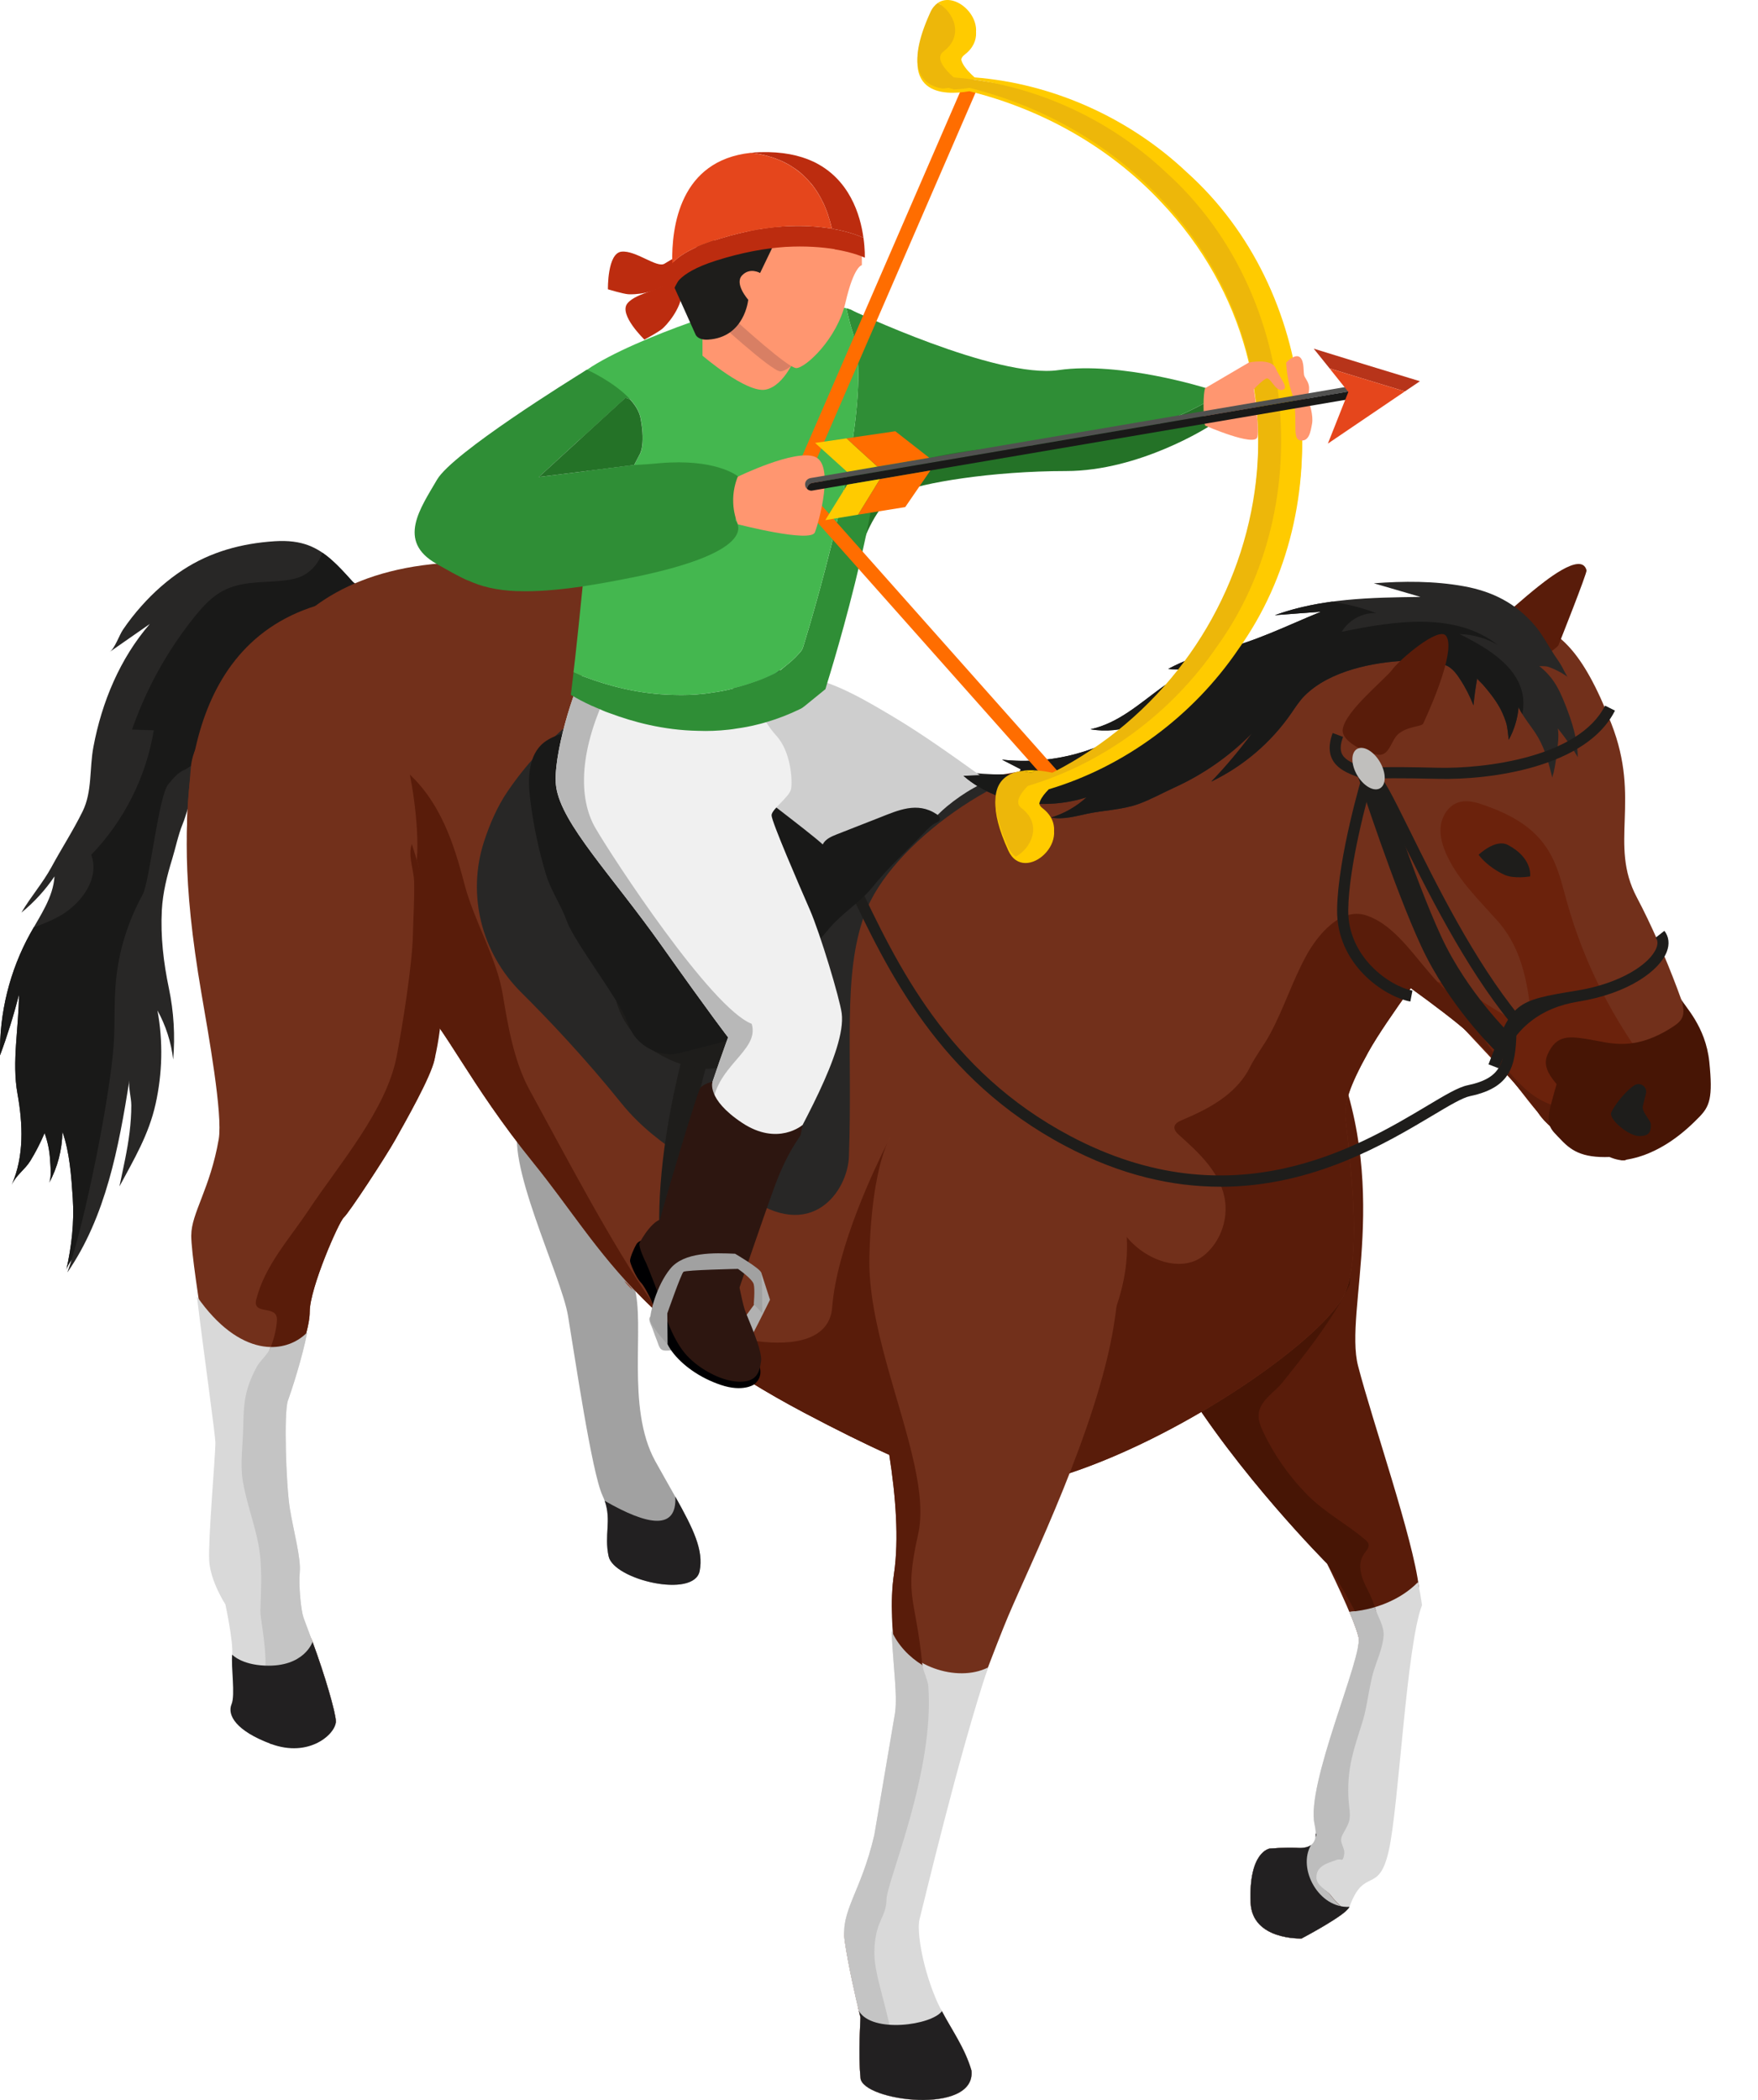 <svg width="36" height="43" viewBox="0 0 36 43" fill="none" xmlns="http://www.w3.org/2000/svg">
<path d="M24.76 8.729C24.76 8.729 23.343 9.645 21.828 9.645C20.313 9.645 18.867 9.887 18.404 10.091C17.941 10.295 17.664 11.129 17.664 11.129L17.595 9.849C17.699 9.725 17.823 9.617 17.962 9.559C18.456 9.355 20.009 9.113 21.624 9.113C23.09 9.113 24.474 8.362 24.723 8.224L24.761 8.729H24.76Z" fill="#247227"/>
<path d="M24.723 8.224C24.474 8.362 23.09 9.113 21.624 9.113C20.009 9.113 18.887 9.374 18.392 9.578C18.253 9.637 18.048 9.697 17.944 9.822L17.401 6.333C17.401 6.333 20.41 7.764 21.676 7.578C22.942 7.394 24.702 7.948 24.702 7.948L24.723 8.225V8.224Z" fill="#2F8E36"/>
<path d="M6.32 11.167C6.129 11.095 5.907 11.064 5.625 11.082C4.949 11.126 4.314 11.296 3.742 11.671C3.43 11.876 3.143 12.13 2.896 12.409C2.759 12.562 2.632 12.725 2.516 12.896C2.443 13.005 2.35 13.277 2.247 13.348C2.521 13.158 2.794 12.967 3.068 12.776C2.457 13.482 2.085 14.375 1.913 15.293C1.829 15.738 1.891 16.208 1.692 16.613C1.499 17.006 1.262 17.369 1.055 17.752C0.877 18.08 0.628 18.362 0.438 18.686C0.699 18.474 0.928 18.223 1.116 17.945C1.089 18.373 0.825 18.743 0.617 19.119C0.199 19.876 -0.016 20.744 0.001 21.608C0.152 21.201 0.281 20.787 0.388 20.366C0.387 21.036 0.239 21.737 0.358 22.395C0.469 23.012 0.498 23.675 0.239 24.261C0.325 24.066 0.508 23.95 0.618 23.774C0.728 23.597 0.831 23.393 0.913 23.201C0.976 23.374 1.014 23.556 1.025 23.741C1.032 23.858 1.06 24.122 1.003 24.226C1.179 23.904 1.274 23.539 1.278 23.172C1.426 23.586 1.462 24.095 1.49 24.532C1.523 25.026 1.466 25.523 1.357 26.005C1.387 25.869 1.55 25.698 1.614 25.567C1.69 25.411 1.741 25.246 1.81 25.088C1.947 24.771 2.077 24.427 2.119 24.079C2.14 23.905 2.219 23.754 2.26 23.583C2.328 23.3 2.528 21.35 2.568 21.062C2.663 20.384 2.806 19.707 3.055 19.067C3.177 18.755 3.325 16.949 3.507 16.667C3.668 16.417 3.941 16.188 3.965 15.871C3.939 16.205 3.937 16.54 3.96 16.874C4.177 16.364 4.338 15.829 4.438 15.284C4.531 14.772 4.575 14.236 4.833 13.784C5.102 13.311 5.574 12.888 6.114 12.741C6.37 12.671 6.675 12.659 6.93 12.774C7.226 12.906 7.366 13.224 7.652 13.37C8.241 13.669 8.56 12.837 8.166 12.444C7.966 12.244 7.685 12.151 7.427 12.036C7.348 12.001 7.268 11.961 7.21 11.897C6.901 11.553 6.658 11.296 6.319 11.167H6.32Z" fill="#282726"/>
<path d="M8.199 12.48C8.189 12.468 8.179 12.456 8.167 12.445C7.967 12.245 7.686 12.152 7.428 12.037C7.349 12.001 7.269 11.962 7.211 11.898C6.994 11.656 6.809 11.458 6.6 11.316C6.516 11.571 6.301 11.785 6.039 11.847C5.924 11.875 5.807 11.889 5.69 11.899C5.321 11.929 4.945 11.909 4.592 12.084C4.343 12.207 4.152 12.419 3.979 12.635C3.427 13.322 2.993 14.106 2.704 14.938C2.852 14.943 3 14.948 3.149 14.953C2.993 15.906 2.54 16.809 1.868 17.502C2.05 17.987 1.662 18.514 1.208 18.764C1.044 18.854 0.869 18.924 0.691 18.988C0.666 19.032 0.641 19.075 0.617 19.118C0.199 19.876 -0.016 20.744 0.001 21.608C0.152 21.201 0.281 20.787 0.388 20.366C0.387 21.036 0.239 21.737 0.358 22.395C0.469 23.012 0.498 23.675 0.239 24.261C0.325 24.066 0.508 23.95 0.618 23.774C0.728 23.598 0.831 23.393 0.913 23.201C0.976 23.374 1.014 23.557 1.025 23.741C1.032 23.858 1.06 24.122 1.003 24.226C1.179 23.904 1.274 23.539 1.278 23.172C1.426 23.586 1.462 24.095 1.49 24.532C1.523 25.026 1.466 25.524 1.357 26.005C1.387 25.869 1.55 25.699 1.614 25.567C1.69 25.411 1.741 25.247 1.81 25.088C1.947 24.771 2.077 24.427 2.119 24.079C2.14 23.905 2.219 23.753 2.26 23.583C2.328 23.3 2.528 21.35 2.568 21.062C2.663 20.384 2.806 19.707 3.055 19.067C3.177 18.755 3.325 16.949 3.507 16.667C3.668 16.417 3.941 16.188 3.965 15.871C3.939 16.205 3.937 16.54 3.96 16.874C4.177 16.364 4.338 15.829 4.438 15.284C4.531 14.772 4.575 14.236 4.833 13.784C5.102 13.311 5.574 12.888 6.114 12.741C6.37 12.671 6.675 12.659 6.93 12.774C7.226 12.906 7.366 13.224 7.652 13.37C7.725 13.407 7.794 13.427 7.858 13.432C8.041 13.143 8.17 12.817 8.198 12.479L8.199 12.48Z" fill="#191918"/>
<path d="M3.963 16.298C4.055 16.16 4.15 16.018 4.183 15.856C4.192 15.811 4.202 15.688 4.15 15.663C4.14 15.658 4.127 15.656 4.115 15.656C4.049 15.651 3.976 15.646 3.917 15.68C3.866 15.707 3.832 15.74 3.778 15.763C3.64 15.819 3.542 15.944 3.448 16.055C3.246 16.29 3.068 18.05 2.919 18.322C2.617 18.872 2.427 19.483 2.372 20.108C2.334 20.529 2.356 20.953 2.329 21.374C2.263 22.415 1.733 25.072 1.38 26.054C2.169 24.91 2.431 23.493 2.65 22.12C2.626 22.271 2.689 22.475 2.689 22.632C2.689 22.815 2.676 22.998 2.654 23.18C2.609 23.555 2.522 23.923 2.446 24.293C2.745 23.733 3.044 23.24 3.186 22.605C3.326 21.977 3.342 21.321 3.224 20.689C3.395 20.998 3.506 21.342 3.546 21.694C3.588 21.208 3.559 20.715 3.459 20.238C3.349 19.713 3.285 19.173 3.314 18.636C3.333 18.281 3.42 17.934 3.524 17.595C3.598 17.354 3.647 17.099 3.743 16.865C3.818 16.684 3.854 16.464 3.964 16.299L3.963 16.298Z" fill="#282726"/>
<path d="M14.327 32.169C14.212 32.736 12.567 32.348 12.463 31.866C12.368 31.423 12.526 31.138 12.383 30.73H12.382C12.37 30.695 12.355 30.658 12.337 30.62C12.119 30.151 11.771 27.776 11.632 26.944C11.495 26.112 10.294 23.71 10.65 22.967C11.006 22.223 10.275 19.89 10.355 19.328C10.433 18.767 8.591 17.181 8.591 13.074C8.591 12.428 9.913 10.732 11.43 12.953C12.946 15.173 13.06 15.534 13.187 17.388C13.314 19.24 13.264 21.275 12.689 23.659C12.689 23.659 12.758 25.584 12.988 26.349C13.218 27.116 12.811 28.815 13.419 29.919C13.569 30.19 13.708 30.431 13.829 30.647L13.831 30.648C14.2 31.308 14.413 31.743 14.327 32.17V32.169Z" fill="#A1A1A1"/>
<path d="M29.058 32.5C28.737 33.342 28.432 36.872 28.225 37.78C28.018 38.689 27.802 38.085 27.501 38.92C27.442 39.084 26.653 39.692 26.653 39.692C26.653 39.692 25.641 39.733 25.609 38.959C25.566 37.906 26.002 37.851 26.002 37.851C26.002 37.851 26.313 37.826 26.55 37.837C26.667 37.843 26.772 37.833 26.845 37.781C26.846 37.781 26.915 37.898 26.915 37.898C26.961 37.865 27.096 37.757 27.108 37.681C27.112 37.659 26.919 37.493 27.123 37.545C27.27 37.583 27.124 37.392 27.108 37.319C26.924 36.501 27.911 33.917 27.819 33.52C27.727 33.125 27.175 32.016 27.175 32.016C27.175 32.016 25.343 30.182 24.166 28.238C23.482 27.11 23.259 25.943 22.982 25.077C22.933 24.927 22.885 24.786 22.831 24.657C22.575 24.033 22.401 23.162 22.297 22.223C22.04 19.883 22.221 17.117 22.648 16.667C23.245 16.036 25.881 18.369 27.215 21.327C28.547 24.286 27.512 26.823 27.811 27.971C28.109 29.119 28.941 31.511 29.056 32.501L29.058 32.5Z" fill="#591C0A"/>
<path d="M26.654 39.692C26.654 39.692 27.575 39.208 27.634 39.044C27.935 38.209 28.231 38.807 28.438 37.898C28.645 36.99 28.798 33.71 29.119 32.868C29.104 32.739 29.075 32.578 29.037 32.395C28.674 32.768 28.13 32.966 27.633 33.004C27.72 33.208 27.792 33.398 27.82 33.52C27.912 33.916 26.736 36.536 26.919 37.354C26.936 37.428 26.943 37.492 26.943 37.545C26.943 37.572 26.941 37.597 26.937 37.62C26.925 37.696 26.892 37.746 26.846 37.779C26.846 37.779 26.846 37.781 26.845 37.781C26.772 37.833 26.666 37.843 26.55 37.837C26.314 37.826 26.002 37.851 26.002 37.851C26.002 37.851 25.566 37.906 25.61 38.959C25.641 39.733 26.653 39.692 26.653 39.692L26.654 39.692Z" fill="#D9D9D9"/>
<path d="M27.925 31.826C27.973 31.758 28.047 31.688 28.023 31.609C28.012 31.576 27.985 31.55 27.958 31.527C27.568 31.196 27.125 30.969 26.761 30.598C26.399 30.228 26.097 29.799 25.874 29.332C25.809 29.197 25.749 29.045 25.783 28.899C25.84 28.652 26.114 28.492 26.264 28.304C26.704 27.754 27.146 27.201 27.491 26.587C27.544 26.493 27.594 26.397 27.642 26.301C27.663 25.526 27.663 24.599 27.45 23.558C26.793 23.667 26.133 23.917 25.692 24.414C25.427 24.712 25.259 25.004 24.901 25.196C24.54 25.39 24.223 25.666 23.96 25.977C23.772 26.199 23.611 26.441 23.469 26.694C23.639 27.195 23.854 27.719 24.168 28.236C25.344 30.18 27.177 32.015 27.177 32.015C27.177 32.015 27.863 33.085 27.956 33.48C28.047 33.877 26.925 36.5 27.11 37.318C27.126 37.392 26.982 37.544 27.036 37.544C27.125 37.544 27.113 37.657 27.11 37.68C27.097 37.755 26.962 37.864 26.917 37.897C26.844 37.949 26.668 37.842 26.552 37.836C26.316 37.825 26.004 37.85 26.004 37.85C26.004 37.85 25.568 37.904 25.611 38.958C25.643 39.732 26.655 39.691 26.655 39.691C26.655 39.691 27.337 39.333 27.564 39.128C27.451 39.03 27.342 38.928 27.252 38.809C27.148 38.673 26.874 38.596 26.876 38.421C26.879 38.186 27.024 38.116 27.202 38.05C27.314 38.009 27.328 38.11 27.36 37.951C27.395 37.778 27.233 37.705 27.334 37.523C27.465 37.288 27.501 37.244 27.466 36.965C27.43 36.668 27.44 36.365 27.497 36.071C27.553 35.779 27.653 35.498 27.74 35.214C27.831 34.913 27.907 34.606 27.986 34.303C28.054 34.04 28.203 33.761 28.224 33.49C28.248 33.15 28.157 32.837 27.999 32.539C27.881 32.317 27.783 32.032 27.928 31.826L27.925 31.826Z" fill="#471505"/>
<path d="M26.654 39.692C26.654 39.692 27.336 39.333 27.563 39.129C27.45 39.031 27.341 38.929 27.251 38.81C27.147 38.674 26.955 38.611 26.957 38.436C26.96 38.201 27.187 38.15 27.365 38.084C27.478 38.043 27.491 38.144 27.523 37.985C27.558 37.812 27.397 37.739 27.497 37.557C27.628 37.322 27.664 37.278 27.63 36.999C27.593 36.702 27.604 36.399 27.66 36.105C27.716 35.813 27.816 35.532 27.903 35.248C27.995 34.947 28.028 34.6 28.107 34.296C28.174 34.033 28.314 33.767 28.333 33.496C28.348 33.293 28.209 33.094 28.152 32.908C27.98 32.959 27.804 32.99 27.634 33.004C27.72 33.208 27.792 33.397 27.821 33.519C27.913 33.916 26.736 36.536 26.92 37.354C26.936 37.428 26.944 37.491 26.944 37.545C26.944 37.572 26.941 37.597 26.938 37.62C26.925 37.695 26.892 37.746 26.847 37.779C26.847 37.779 26.847 37.78 26.846 37.78C26.773 37.832 26.667 37.843 26.55 37.837C26.314 37.826 26.003 37.85 26.003 37.85C26.003 37.85 25.567 37.905 25.61 38.959C25.642 39.733 26.654 39.692 26.654 39.692Z" fill="#BDBDBD"/>
<path d="M34.603 22.991C34.48 23.019 34.086 22.736 34.086 22.736C34.086 22.736 34.086 22.956 33.701 22.743C33.661 22.721 33.618 22.695 33.57 22.663C33.053 22.323 33.244 21.944 33.158 21.808C33.073 21.674 32.531 20.404 32.064 19.979C31.598 19.553 30.882 17.912 30.709 17.826C30.538 17.742 30.193 18.022 30.057 18.466C29.991 18.687 29.613 19.224 29.186 19.817C29.09 19.953 28.99 20.093 28.89 20.232C28.551 20.708 28.22 21.184 28.023 21.537C27.6 22.3 27.551 22.562 27.547 22.852C27.544 22.908 27.545 22.963 27.545 23.025C27.545 23.121 27.537 23.334 27.516 23.604C27.454 24.396 27.817 26.165 27.468 26.585C27.023 27.122 26.206 27.239 23.061 25.623C22.913 25.547 22.758 25.466 22.599 25.382C22.58 25.372 22.561 25.362 22.543 25.353C21.705 24.91 20.936 24.54 20.231 24.209C17.997 23.157 16.42 22.504 15.397 21.242C14.044 19.572 13.589 18.449 12.963 17.861C12.753 17.664 12.285 17.377 11.737 17.004C11.336 16.732 10.893 16.413 10.479 16.048C9.766 15.423 9.135 14.668 8.943 13.791C8.487 11.708 8.39 12.395 9.163 11.896C9.938 11.4 11.032 11.042 14.388 13.431C14.388 13.431 15.719 15.319 16.617 15.936C17.516 16.554 22.219 15.582 22.944 15.354C23.669 15.122 27.599 13.237 28.35 12.881C29.1 12.524 30.648 12.374 31.288 12.672C31.927 12.972 32.382 13.247 32.997 14.817C33.611 16.384 32.94 17.281 33.518 18.373C34.096 19.465 34.699 21.071 34.824 21.835C34.945 22.597 34.725 22.964 34.603 22.991V22.991Z" fill="#72301B"/>
<path d="M11.561 16.219C11.561 16.219 11.629 16.522 11.738 17.004C12.285 17.377 12.753 17.664 12.962 17.861C13.589 18.448 14.044 19.573 15.397 21.241C16.749 22.911 19.072 23.514 22.6 25.382C26.128 27.25 27.001 27.146 27.468 26.584C27.816 26.164 27.454 24.396 27.515 23.603C27.515 23.603 26.979 25.495 25.883 25.775C24.788 26.053 23.275 24.897 23.275 24.897L21.98 21.633C21.98 21.633 22.103 23.507 22.223 23.804C22.342 24.101 21.65 24.001 21.65 24.001C21.65 24.001 18.888 23.807 16.847 21.924C14.806 20.04 13.823 17.92 13.356 17.65C12.888 17.381 11.56 16.218 11.56 16.218L11.561 16.219Z" fill="#942F11"/>
<path d="M31.916 13.206C31.916 13.206 32.502 11.733 32.489 11.678C32.385 11.271 31.594 11.934 31.405 12.085C31.277 12.187 30.844 12.564 30.578 12.796C30.452 12.905 30.427 13.091 30.517 13.232C30.575 13.324 30.619 13.446 30.694 13.491C31.018 13.684 31.251 13.708 31.438 13.57C31.599 13.452 31.897 13.262 31.916 13.206Z" fill="#591C0A"/>
<path d="M27.548 26.468C27.182 27.343 24.359 29.358 21.862 30.178C21.517 30.292 21.179 30.381 20.856 30.442C20.854 30.442 20.853 30.444 20.851 30.444C20.786 30.456 20.723 30.466 20.66 30.477L20.232 24.209L19.895 19.278C19.895 19.278 23.424 20.629 25.678 21.578C25.743 21.605 25.808 21.632 25.872 21.659C26.837 22.069 27.524 22.389 27.516 22.466C27.51 22.516 27.524 22.653 27.547 22.852C27.64 23.697 27.894 25.641 27.548 26.468Z" fill="#72301B"/>
<path d="M20.69 17.771C20.69 17.771 21.201 21.057 21.65 22.313C22.1 23.57 22.948 25.565 22.948 25.565C22.948 25.565 22.245 25.422 22.025 25.276C21.804 25.13 21.819 24.856 21.819 24.856C21.819 24.856 20.69 21.683 20.444 20.3C20.198 18.916 20.125 17.37 20.125 17.37L20.69 17.771L20.69 17.771Z" fill="#942F11"/>
<path d="M14.327 32.169C14.212 32.736 12.567 32.348 12.463 31.866C12.368 31.423 12.526 31.138 12.383 30.73C13.275 31.244 13.864 31.335 13.829 30.646L13.831 30.648C14.2 31.308 14.413 31.742 14.327 32.169Z" fill="#222021"/>
<path d="M10.332 11.533C5.316 11.187 5.041 14.783 5.041 14.783C5.041 14.783 3.505 20.074 7.065 19.421C10.626 18.768 11.971 15.645 11.71 14.821C11.449 13.998 10.333 11.533 10.333 11.533H10.332Z" fill="#72301B"/>
<path d="M8.734 12.239C4.295 11.778 3.812 15.242 3.829 17.138C3.839 18.299 6.555 20.981 7.168 20.91C10.763 20.495 9.246 17.218 8.984 16.395C8.723 15.572 8.734 12.239 8.734 12.239Z" fill="#72301B"/>
<path d="M33.701 22.743C33.673 23.32 33.375 23.736 33.274 23.759C33.152 23.787 32.757 23.503 32.757 23.503C32.757 23.503 32.757 23.678 32.486 23.567C32.421 23.54 32.341 23.497 32.241 23.431C31.724 23.09 31.577 22.907 31.491 22.772C31.406 22.639 30.526 21.562 30.059 21.138C29.835 20.933 29.353 20.568 28.89 20.233C28.388 19.868 27.912 19.539 27.823 19.495C27.651 19.41 27.307 19.69 27.171 20.134C27.123 20.292 26.579 20.9 25.871 21.661C25.765 21.777 25.653 21.896 25.538 22.018C24.662 22.958 23.63 24.045 22.99 24.798C22.983 24.805 22.977 24.812 22.971 24.819C22.959 24.832 22.947 24.847 22.935 24.861C22.773 25.052 22.638 25.22 22.542 25.355C22.489 25.429 22.447 25.492 22.417 25.546C21.912 26.454 21.938 26.653 21.938 27.033C21.938 27.131 21.929 27.342 21.909 27.612C21.847 28.405 21.684 29.708 21.335 30.128C21.214 30.272 21.068 30.387 20.855 30.445C20.853 30.445 20.852 30.446 20.85 30.446C20.452 30.552 19.828 30.463 18.727 30.011C18.564 29.946 18.393 29.872 18.209 29.788C17.714 29.567 17.138 29.281 16.466 28.926C14.888 28.091 13.885 27.317 13.138 26.565C13.138 26.565 13.137 26.564 13.136 26.564C12.214 25.636 11.678 24.744 10.931 23.821C9.58 22.152 9.125 21.028 8.498 20.441C8.289 20.245 7.82 19.958 7.273 19.584C6.183 18.841 4.78 19.559 4.479 18.172C4.023 16.089 3.924 14.974 4.699 14.476C5.473 13.979 6.568 13.622 9.925 16.012C9.925 16.012 10.146 16.021 10.479 16.05C11.217 16.118 12.502 16.293 13.12 16.719C14.019 17.337 16.085 19.126 16.811 18.896C17.536 18.665 24.711 14.906 25.463 14.55C26.213 14.194 27.761 14.043 28.4 14.342C29.04 14.64 29.495 14.918 30.11 16.486C30.724 18.053 31.608 18.866 32.185 19.958C32.762 21.05 33.557 21.61 33.68 22.373C33.7 22.503 33.706 22.627 33.7 22.746L33.701 22.743Z" fill="#72301B"/>
<path d="M31.336 16.985C31.536 17.154 31.702 17.365 31.824 17.637C31.942 17.9 32.008 18.183 32.085 18.46C32.261 19.091 32.5 19.705 32.797 20.289C32.946 20.581 33.108 20.866 33.285 21.142C33.362 21.262 33.434 21.397 33.544 21.485C33.667 21.581 33.825 21.629 33.948 21.727C34.198 21.927 34.497 22.559 34.314 22.871C34.141 23.165 33.649 23.191 33.352 23.241C32.918 23.314 32.331 23.22 31.908 23.101C31.588 23.01 31.192 22.368 30.967 22.127C30.615 21.748 30.263 21.371 29.91 20.993C29.673 20.739 29.427 20.466 29.357 20.126C29.341 20.048 29.894 20.208 29.929 20.223C30.021 20.262 30.094 20.301 30.166 20.36C30.45 20.595 30.811 20.775 31.126 20.974C31.14 20.983 31.156 20.993 31.174 20.996C31.22 21.006 31.265 20.97 31.29 20.929C31.358 20.819 31.343 20.68 31.326 20.553C31.242 19.923 31.093 19.332 30.662 18.85C30.29 18.434 29.88 18.038 29.639 17.535C29.547 17.343 29.479 17.13 29.503 16.919C29.528 16.706 29.66 16.497 29.862 16.43C30.035 16.373 30.221 16.425 30.392 16.485C30.75 16.611 31.072 16.762 31.336 16.985Z" fill="#6B220C"/>
<path d="M21.468 29.119C19.573 29.246 17.515 29.236 15.985 28.113C15.569 27.808 14.026 27.623 13.364 26.678C12.53 25.488 11.543 23.594 10.845 22.319C10.528 21.74 10.403 21.016 10.295 20.361C10.175 19.629 9.718 18.869 9.524 18.151C9.357 17.53 9.112 16.533 8.393 15.861C8.502 16.396 8.653 17.576 8.44 18.066C8.372 18.223 7.74 18.008 7.686 18.17C7.642 18.301 7.638 18.442 7.645 18.58C7.676 19.177 7.995 19.599 8.135 20.16C8.29 20.267 8.416 20.36 8.499 20.438C9.126 21.026 9.581 22.15 10.933 23.818C12.286 25.489 12.94 27.055 16.467 28.923C19.08 30.305 20.236 30.608 20.851 30.444C20.853 30.444 20.855 30.442 20.856 30.442C20.984 30.407 21.086 30.351 21.175 30.281C21.431 29.936 21.578 29.524 21.469 29.118L21.468 29.119Z" fill="#591C0A"/>
<path d="M32.79 23.266C32.742 23.404 32.621 23.508 32.485 23.567C32.42 23.539 32.341 23.496 32.241 23.431C31.724 23.09 31.577 22.906 31.49 22.772C31.405 22.637 30.525 21.561 30.058 21.137C29.835 20.933 29.352 20.567 28.89 20.233C28.551 20.709 28.22 21.184 28.023 21.537C27.6 22.3 27.551 22.563 27.547 22.853C27.64 23.698 27.894 25.642 27.548 26.469C27.182 27.344 24.358 29.359 21.861 30.179C22.013 29.397 22.227 28.625 22.438 27.855C22.49 27.669 22.543 27.48 22.628 27.307C22.928 26.695 23.115 26.022 23.074 25.329C23.235 25.525 23.444 25.681 23.678 25.779C23.94 25.889 24.248 25.924 24.504 25.8C24.619 25.744 24.718 25.66 24.8 25.563C25.044 25.279 25.148 24.881 25.074 24.514C24.968 23.99 24.545 23.598 24.147 23.242C24.095 23.197 24.04 23.138 24.05 23.071C24.062 23.002 24.135 22.964 24.199 22.937C24.508 22.806 24.813 22.662 25.078 22.459C25.288 22.298 25.474 22.097 25.593 21.858C25.712 21.619 25.879 21.411 26.008 21.172C26.288 20.654 26.465 20.087 26.748 19.57C26.976 19.154 27.445 18.568 27.978 18.743C28.481 18.907 28.86 19.431 29.186 19.818C29.333 19.992 29.462 20.144 29.566 20.235C29.717 20.369 29.892 20.477 30.025 20.629C30.199 20.829 30.286 21.088 30.42 21.317C30.517 21.479 30.637 21.627 30.757 21.772C30.986 22.051 31.222 22.338 31.538 22.516C31.868 22.701 32.256 22.752 32.635 22.762C32.579 22.889 32.769 22.991 32.802 23.126C32.814 23.172 32.806 23.22 32.79 23.266H32.79Z" fill="#591C0A"/>
<path d="M15.274 24.48C16.627 25.471 17.36 24.373 17.384 23.683C17.462 21.473 17.251 19.986 17.701 18.735C18.234 17.252 20.611 15.633 22.105 15.584L23.598 15.535C23.598 15.535 20.933 16.238 18.555 15.589C17.241 15.23 16.079 13.689 15.353 13.208C14.334 13.258 11.892 14.006 10.394 16.205C10.184 16.513 10.028 16.874 9.91 17.237C9.56 18.322 9.86 19.51 10.668 20.315C11.25 20.893 11.992 21.679 12.722 22.586C13.502 23.555 14.581 23.974 15.273 24.48H15.274Z" fill="#282726"/>
<path d="M18.27 16.192C18.258 16.206 18.246 16.219 18.234 16.231C18.04 16.425 17.788 16.548 17.552 16.689C17.397 16.781 17.246 16.883 17.086 16.969C16.919 17.06 16.741 17.134 16.557 17.186C16.384 17.236 16.1 17.316 15.932 17.224C15.801 17.153 15.664 17.024 15.548 16.927C15.497 16.886 15.448 16.809 15.403 16.71C15.143 16.15 14.989 14.835 15.158 14.509C15.244 14.342 15.348 14.182 15.479 14.048C15.541 13.984 15.618 13.942 15.684 13.884C15.764 13.813 15.777 13.761 15.898 13.754C16.075 13.744 16.248 13.705 16.421 13.666C16.476 13.653 16.531 13.641 16.585 13.629C16.607 13.624 16.632 13.619 16.651 13.631C16.668 13.641 16.675 13.661 16.682 13.68C16.75 13.863 16.814 14.068 16.982 14.179C17.119 14.269 17.243 14.383 17.369 14.488C17.703 14.77 18.009 15.112 18.363 15.366C18.638 15.564 18.462 15.973 18.27 16.192V16.192Z" fill="#263542"/>
<path d="M16.487 13.857C17.116 13.973 17.739 14.348 18.287 14.673C18.896 15.037 19.474 15.451 20.05 15.863C20.227 15.991 20.056 16.07 19.941 16.133C19.748 16.24 19.565 16.369 19.394 16.509C19.272 16.608 19.168 16.725 19.049 16.825C18.944 16.914 18.792 16.946 18.66 16.991C18.287 17.12 17.925 17.262 17.545 17.369C17.348 17.425 17.147 17.502 16.95 17.549C16.768 17.591 16.516 17.508 16.334 17.476C15.77 17.378 15.174 17.253 14.673 16.966C14.357 16.786 14.063 16.492 14.172 16.099C14.243 15.846 14.448 15.63 14.652 15.474C14.773 15.382 14.809 15.322 14.859 15.17C14.909 15.018 14.943 14.861 14.961 14.702C14.978 14.548 14.983 14.382 15.075 14.258C15.137 14.175 15.232 14.122 15.324 14.075C15.469 14.002 15.617 13.937 15.77 13.881C15.996 13.799 16.242 13.811 16.487 13.856L16.487 13.857Z" fill="#CECECE"/>
<path d="M14.179 20.879C13.171 24.342 13.406 26.559 14.093 27.409C14.719 27.871 14.931 28.016 14.931 28.016C14.931 28.016 14.132 27.202 14.068 25.714C14.005 24.226 14.155 22.484 14.704 21.123C14.572 20.329 14.179 20.879 14.179 20.879Z" fill="#1E1D1B"/>
<path d="M22.99 24.796C22.988 24.887 22.986 24.981 22.984 25.076C22.964 25.742 22.916 26.473 22.808 27.142C22.469 29.244 21.095 32.026 20.642 33.1C20.164 34.233 18.669 38.369 18.573 38.735C18.518 38.945 18.716 40.264 18.996 40.943C19.037 41.044 19.237 41.084 19.288 41.181C19.494 41.571 19.76 41.938 19.894 42.397C19.986 43.319 17.666 43.025 17.62 42.55C17.616 42.503 17.613 42.453 17.61 42.402C17.583 41.932 17.62 41.311 17.62 41.311C17.62 41.311 17.609 41.261 17.59 41.18C17.589 41.18 17.589 41.179 17.589 41.179C17.523 40.901 17.369 40.236 17.299 39.748C17.206 39.116 17.831 38.896 18.107 37.71C18.117 37.666 18.455 35.198 18.467 35.142C18.579 34.597 18.133 33.398 18.307 32.224C18.411 31.517 18.343 30.631 18.21 29.785C17.972 28.258 17.528 26.858 17.528 26.858C17.528 26.858 17.629 25.93 17.854 24.863C18.132 23.535 18.602 21.994 19.305 21.763C20.638 21.324 21.679 21.782 22.3 22.222C22.719 22.518 22.948 22.808 22.948 22.808C22.948 22.808 23.008 23.682 22.99 24.796H22.99Z" fill="#72301B"/>
<path d="M20.23 34.144C19.593 34.459 18.577 34.117 18.258 33.393C18.288 34.128 18.393 34.773 18.319 35.133C18.308 35.189 17.914 37.529 17.904 37.573C17.628 38.759 17.207 39.116 17.299 39.749C17.369 40.238 17.523 40.902 17.589 41.18C17.589 41.18 17.589 41.181 17.59 41.181C17.61 41.263 17.621 41.312 17.621 41.312C17.621 41.312 17.584 41.933 17.611 42.403C17.613 42.454 17.617 42.504 17.621 42.551C17.666 43.026 19.987 43.32 19.894 42.398C19.76 41.939 19.495 41.572 19.288 41.182C19.237 41.086 19.189 40.989 19.149 40.888C18.869 40.209 18.775 39.51 18.83 39.3C18.905 39.014 19.637 35.923 20.232 34.145L20.23 34.144Z" fill="#D9D9D9"/>
<path d="M18.381 42.315C18.118 42.347 17.861 42.375 17.61 42.402C17.583 41.932 17.621 41.311 17.621 41.311C17.621 41.311 17.609 41.262 17.59 41.181C17.589 41.181 17.589 41.179 17.589 41.179C17.523 40.901 17.555 40.18 17.485 39.692C17.392 39.06 17.722 38.806 17.998 37.62C18.009 37.575 18.395 35.243 18.407 35.188C18.519 34.644 18.133 33.399 18.307 32.226C18.411 31.518 18.343 30.632 18.21 29.787C17.715 29.565 17.139 29.28 16.467 28.925C14.89 28.09 13.887 27.315 13.14 26.564C14.253 27.38 16.94 28.063 17.041 26.771C17.137 25.529 17.925 23.89 18.169 23.407C18.081 23.607 17.934 24.047 17.854 24.865C17.829 25.118 17.811 25.407 17.803 25.736C17.771 27.098 18.45 28.701 18.729 30.011C18.843 30.54 18.89 31.021 18.8 31.421C18.487 32.811 18.786 32.656 18.916 34.416C19.046 36.176 18.098 38.533 18.09 38.902C18.082 39.271 17.842 39.35 17.806 39.918C17.77 40.486 18.154 40.911 18.382 42.316L18.381 42.315Z" fill="#591C0A"/>
<path d="M17.908 39.871C17.944 39.303 18.147 39.258 18.154 38.889C18.162 38.52 19.14 36.283 19.01 34.523C19.002 34.408 18.897 34.193 18.887 34.093C18.617 33.926 18.386 33.684 18.258 33.393C18.279 33.916 18.338 34.391 18.344 34.752C18.344 34.76 18.344 34.766 18.344 34.773C18.345 34.859 18.343 34.939 18.335 35.01C18.335 35.019 18.334 35.027 18.333 35.035C18.329 35.069 18.325 35.103 18.318 35.133C18.307 35.189 17.914 37.529 17.904 37.573C17.628 38.759 17.206 39.116 17.299 39.749C17.369 40.238 17.522 40.902 17.588 41.18C17.588 41.18 17.588 41.181 17.59 41.181C17.609 41.263 17.62 41.312 17.62 41.312C17.62 41.312 17.583 41.933 17.61 42.403C17.861 42.376 18.118 42.347 18.38 42.316C18.153 40.911 17.872 40.44 17.908 39.872V39.871Z" fill="#C4C4C4"/>
<path d="M22.332 14.933C22.643 14.986 22.969 14.954 23.265 14.843C23.19 14.871 23.096 14.993 23.015 15.037C22.923 15.087 22.826 15.133 22.732 15.178C22.507 15.286 22.273 15.373 22.032 15.438C21.541 15.57 21.025 15.611 20.52 15.555C20.648 15.621 20.776 15.687 20.904 15.753C20.875 15.835 20.768 15.852 20.681 15.855C20.364 15.865 20.047 15.876 19.73 15.886C19.759 15.911 19.788 15.935 19.818 15.959C20.488 16.48 21.437 16.584 22.25 16.327C22.044 16.516 21.794 16.659 21.525 16.741C21.773 16.787 22.025 16.713 22.271 16.661C22.611 16.59 22.983 16.581 23.311 16.464C23.559 16.375 23.814 16.233 24.058 16.122C24.646 15.854 25.184 15.478 25.636 15.017C25.381 15.364 25.103 15.694 24.805 16.004C25.456 15.692 26.024 15.209 26.436 14.615C26.523 14.489 26.606 14.357 26.714 14.248C27.231 13.73 28.132 13.555 28.834 13.526C28.99 13.52 29.137 13.547 29.288 13.58C29.42 13.609 29.546 13.575 29.67 13.654C29.766 13.716 29.837 13.81 29.899 13.907C30.009 14.075 30.101 14.256 30.174 14.443C30.192 14.258 30.217 14.072 30.251 13.889C30.248 13.906 30.344 13.993 30.358 14.01C30.399 14.056 30.439 14.103 30.477 14.151C30.554 14.245 30.626 14.344 30.689 14.449C30.751 14.552 30.796 14.66 30.835 14.773C30.875 14.891 30.88 15.025 30.896 15.148C31.009 14.944 31.078 14.715 31.098 14.482C31.203 14.705 31.376 14.889 31.499 15.102C31.646 15.357 31.719 15.646 31.79 15.931C31.783 15.905 31.81 15.846 31.815 15.82C31.825 15.775 31.834 15.73 31.842 15.685C31.858 15.595 31.871 15.506 31.882 15.415C31.901 15.252 31.927 15.077 31.901 14.915C32.051 15.1 32.188 15.296 32.309 15.502C32.306 15.129 32.188 14.768 32.051 14.422C31.987 14.261 31.918 14.101 31.821 13.958C31.738 13.836 31.636 13.728 31.52 13.639C31.588 13.642 31.653 13.634 31.719 13.658C31.842 13.702 31.958 13.762 32.067 13.835C32.08 13.844 32.096 13.856 32.101 13.871C32.103 13.876 32.104 13.882 32.103 13.888C32.107 13.863 32.058 13.791 32.046 13.767C32.025 13.724 32.002 13.681 31.979 13.639C31.932 13.557 31.878 13.483 31.826 13.405C31.697 13.208 31.58 12.984 31.428 12.805C31.038 12.349 30.56 12.109 29.972 12.003C29.37 11.894 28.745 11.897 28.133 11.943C28.452 12.036 28.77 12.129 29.089 12.222C28.082 12.235 27.053 12.251 26.107 12.596C26.422 12.572 26.738 12.548 27.053 12.525C26.353 12.81 25.679 13.152 24.942 13.318C24.589 13.398 24.245 13.525 23.924 13.696C24.132 13.721 24.344 13.705 24.544 13.647C24.425 13.681 24.29 13.805 24.178 13.865C24.052 13.932 23.915 13.987 23.8 14.071C23.332 14.41 22.909 14.805 22.333 14.932L22.332 14.933Z" fill="#282726"/>
<path d="M31.194 14.332C31.145 13.676 30.476 13.273 29.887 12.983C30.161 12.99 30.433 13.068 30.67 13.205C29.801 12.523 28.558 12.713 27.477 12.936C27.618 12.694 27.901 12.541 28.181 12.554C27.883 12.438 27.584 12.371 27.277 12.319C26.878 12.373 26.485 12.458 26.105 12.596C26.42 12.572 26.735 12.548 27.051 12.525C26.351 12.81 25.677 13.152 24.94 13.318C24.587 13.398 24.243 13.525 23.922 13.696C24.129 13.721 24.342 13.705 24.542 13.647C24.423 13.681 24.288 13.805 24.176 13.865C24.05 13.932 23.913 13.987 23.798 14.07C23.33 14.41 22.907 14.804 22.331 14.932C22.642 14.985 22.968 14.953 23.264 14.841C23.189 14.87 23.095 14.992 23.015 15.036C22.922 15.086 22.825 15.132 22.731 15.177C22.506 15.285 22.272 15.371 22.031 15.436C21.54 15.569 21.024 15.61 20.519 15.554C20.647 15.62 20.775 15.686 20.904 15.752C20.875 15.834 20.767 15.85 20.68 15.853C20.363 15.864 20.047 15.875 19.73 15.885C19.758 15.91 19.788 15.934 19.817 15.957C20.487 16.479 21.436 16.583 22.249 16.325C22.042 16.515 21.793 16.658 21.524 16.739C21.772 16.785 22.024 16.712 22.27 16.66C22.61 16.589 22.983 16.58 23.31 16.463C23.559 16.374 23.814 16.231 24.057 16.121C24.645 15.853 25.183 15.477 25.635 15.016C25.38 15.363 25.102 15.693 24.804 16.003C25.455 15.691 26.023 15.207 26.435 14.614C26.523 14.488 26.605 14.356 26.713 14.247C27.23 13.729 28.131 13.554 28.833 13.525C28.989 13.518 29.136 13.546 29.287 13.579C29.419 13.608 29.545 13.573 29.669 13.653C29.765 13.715 29.836 13.809 29.898 13.906C30.009 14.074 30.1 14.255 30.173 14.442C30.191 14.256 30.216 14.071 30.25 13.887C30.247 13.905 30.343 13.992 30.358 14.009C30.398 14.055 30.438 14.101 30.476 14.149C30.553 14.244 30.625 14.343 30.688 14.448C30.75 14.552 30.795 14.659 30.834 14.773C30.874 14.89 30.879 15.024 30.895 15.148C31.008 14.943 31.077 14.714 31.097 14.481C31.119 14.53 31.146 14.575 31.174 14.621C31.192 14.525 31.2 14.428 31.193 14.33L31.194 14.332Z" fill="#191918"/>
<path d="M29.145 14.813C29.145 14.813 29.846 13.345 29.613 13.021C29.463 12.812 28.65 13.517 28.509 13.712C28.366 13.908 27.54 14.562 27.496 14.938C27.465 15.196 28.007 15.428 28.22 15.454C28.456 15.483 28.484 15.155 28.636 15.028C28.831 14.864 29.122 14.882 29.145 14.813Z" fill="#591C0A"/>
<path d="M30.279 17.502C30.279 17.502 30.624 17.166 30.879 17.301C31.39 17.57 31.334 17.945 31.334 17.945C31.334 17.945 31.006 18.002 30.808 17.912C30.603 17.819 30.394 17.659 30.279 17.502H30.279Z" fill="#1E1D1B"/>
<path d="M31.97 21.638C31.97 21.638 32.753 23.148 32.804 23.29C32.856 23.433 32.758 23.503 32.758 23.503L32.352 22.705L31.971 21.723V21.639L31.97 21.638Z" fill="#050507"/>
<path d="M12.129 15.448C12.129 15.448 11.408 15.781 11.703 16.254C11.998 16.727 12.981 17.558 13.391 17.795C13.801 18.031 15.507 19.829 15.966 19.906C16.425 19.983 16.413 19.449 16.413 19.449C16.413 19.449 16.688 18.799 16.721 18.517C16.753 18.235 16.573 17.848 16.573 17.848C16.573 17.848 15.59 17.093 14.869 16.864C14.148 16.636 12.933 15.235 12.785 15.187C12.638 15.139 12.129 15.448 12.129 15.448V15.448Z" fill="#560607"/>
<path d="M12.688 19.067C12.688 19.067 12.049 20.729 13.459 21.562C14.868 22.395 15.655 21.382 15.819 21.044C15.983 20.706 15.819 19.594 15.819 19.594L13.588 17.495L12.688 19.067V19.067Z" fill="#1E1D1B"/>
<path d="M28.881 20.507C28.351 20.407 27.367 19.752 27.381 18.624C27.396 17.541 27.897 15.873 27.919 15.803L27.94 15.73L28.015 15.722C28.027 15.721 28.312 15.691 29.442 15.72C30.394 15.744 32.337 15.509 32.868 14.448L33.071 14.55C32.492 15.71 30.516 15.975 29.437 15.947C28.628 15.927 28.256 15.937 28.114 15.943C28.016 16.284 27.621 17.703 27.609 18.627C27.596 19.608 28.473 20.199 28.924 20.283L28.881 20.506V20.507Z" fill="#1E1D1B"/>
<path d="M30.941 20.951C29.995 19.8 29.197 18.183 28.668 17.113C28.42 16.61 28.163 16.09 28.079 16.03C28.016 15.988 27.923 15.953 27.824 15.917C27.662 15.856 27.478 15.788 27.358 15.656C27.212 15.497 27.19 15.28 27.29 15.009L27.503 15.088C27.41 15.337 27.471 15.444 27.526 15.503C27.609 15.594 27.759 15.65 27.903 15.704C28.015 15.746 28.121 15.785 28.206 15.843C28.332 15.928 28.501 16.263 28.872 17.013C29.396 18.074 30.187 19.676 31.116 20.808L30.941 20.952L30.941 20.951Z" fill="#1E1D1B"/>
<path d="M30.625 21.518C30.587 21.482 29.673 20.6 29.103 19.374C28.546 18.173 27.841 15.998 27.811 15.905L28.243 15.766C28.25 15.788 28.969 18.007 29.516 19.182C30.048 20.328 30.931 21.181 30.94 21.189L30.626 21.518L30.625 21.518Z" fill="#1E1D1B"/>
<path d="M30.693 21.875L30.481 21.793L30.519 21.695C30.97 20.527 31.02 20.488 32.29 20.283C33.192 20.137 33.793 19.733 33.919 19.41C33.953 19.323 33.948 19.255 33.904 19.199L34.083 19.059C34.176 19.178 34.194 19.332 34.13 19.493C33.985 19.865 33.358 20.341 32.325 20.507C31.54 20.634 31.008 21.057 30.73 21.777L30.692 21.874L30.693 21.875Z" fill="#1E1D1B"/>
<path d="M24.988 24.299C24.027 24.299 22.961 24.072 21.808 23.46C19.226 22.092 18.181 19.888 17.341 18.116L17.547 18.019C18.372 19.76 19.399 21.927 21.915 23.26C25.238 25.021 27.827 23.476 29.218 22.646C29.593 22.422 29.863 22.26 30.055 22.221C30.802 22.065 30.812 21.709 30.831 21V20.988L31.059 20.994V21.007C31.039 21.729 31.025 22.251 30.102 22.444C29.947 22.476 29.677 22.637 29.334 22.842C28.384 23.408 26.892 24.3 24.988 24.3V24.299Z" fill="#1E1D1B"/>
<path d="M27.694 15.547C27.694 15.756 27.842 16.012 28.025 16.117C28.208 16.223 28.356 16.139 28.356 15.928C28.356 15.719 28.208 15.464 28.025 15.358C27.842 15.253 27.694 15.338 27.694 15.547Z" fill="#C0BFBD"/>
<path d="M3.916 25.292C3.916 25.963 4.527 29.3 4.527 29.547C4.527 29.794 4.401 31.531 4.426 31.954C4.452 32.378 4.72 32.75 4.72 32.75C4.72 32.75 4.876 33.585 4.85 33.847C4.825 34.11 5.053 34.643 5.167 34.81C5.281 34.979 5.545 35.706 5.545 35.706C5.545 35.706 6.878 35.498 6.878 35.251C6.878 35.073 6.645 34.275 6.4 33.618C6.303 33.356 6.103 33.254 6.089 33.213C6.038 33.067 5.993 32.519 6.018 32.226C6.044 31.934 5.843 31.404 5.766 30.936C5.69 30.47 5.775 28.588 5.865 28.348C5.953 28.107 6.343 27.338 6.343 26.857C6.343 26.376 6.94 25.012 7.042 24.925C7.143 24.838 7.894 23.694 8.098 23.329C8.301 22.966 8.831 22.048 8.899 21.689C8.968 21.331 8.964 18.231 8.227 16.754C7.489 15.277 5.332 14.262 4.633 14.646C3.932 15.03 3.908 15.717 3.908 15.717C3.813 16.839 3.712 17.939 4.128 20.358C4.266 21.164 4.566 22.822 4.479 23.326C4.304 24.337 3.917 24.843 3.917 25.291L3.916 25.292Z" fill="#72301B"/>
<path d="M6.215 33.12C6.164 32.974 6.113 32.478 6.138 32.185C6.164 31.894 6.011 31.353 5.935 30.886C5.859 30.419 5.808 28.915 5.897 28.674C5.964 28.491 6.189 27.808 6.29 27.282C5.837 27.742 4.903 27.794 4.033 26.546C4.179 27.765 4.411 29.38 4.411 29.55C4.411 29.798 4.259 31.535 4.284 31.958C4.31 32.382 4.615 32.85 4.615 32.85C4.615 32.85 4.781 33.617 4.754 33.88C4.73 34.143 5.053 34.645 5.167 34.812C5.281 34.981 5.545 35.708 5.545 35.708C5.545 35.708 6.878 35.5 6.878 35.252C6.878 35.075 6.645 34.277 6.4 33.62C6.303 33.358 6.229 33.163 6.215 33.122L6.215 33.12Z" fill="#D9D9D9"/>
<path d="M8.433 17.281C8.426 17.307 8.417 17.333 8.412 17.364C8.375 17.575 8.476 17.841 8.481 18.056C8.489 18.42 8.463 18.788 8.455 19.153C8.44 19.772 8.24 21.014 8.124 21.623C7.914 22.729 6.944 23.837 6.321 24.776C5.929 25.367 5.427 25.902 5.248 26.606C5.161 26.948 5.693 26.697 5.671 27.037C5.649 27.385 5.5 27.724 5.341 28.029C5.099 28.492 5.06 28.737 5.049 29.267C5.042 29.611 5.009 29.98 5.064 30.316C5.136 30.763 5.295 31.186 5.379 31.627C5.462 32.065 5.43 32.512 5.417 32.954C5.411 33.183 5.717 34.884 5.029 34.424C4.975 34.623 4.914 34.821 4.85 35.019C4.973 35.294 5.545 35.708 5.545 35.708C5.545 35.708 6.878 35.5 6.878 35.252C6.878 35.075 6.645 34.277 6.4 33.62C6.303 33.358 6.103 33.255 6.089 33.215C6.038 33.069 5.993 32.52 6.018 32.227C6.044 31.936 5.941 31.395 5.865 30.928C5.788 30.461 5.71 28.862 5.8 28.621C5.888 28.381 6.342 27.34 6.342 26.859C6.342 26.377 6.94 25.014 7.042 24.926C7.143 24.839 7.894 23.696 8.098 23.331C8.301 22.968 8.818 22.048 8.899 21.691C9.264 20.092 8.932 18.86 8.433 17.281V17.281Z" fill="#591C0A"/>
<path d="M6.215 33.12C6.164 32.974 6.113 32.478 6.139 32.185C6.164 31.894 6.011 31.353 5.935 30.886C5.859 30.419 5.808 28.915 5.897 28.674C5.965 28.491 6.189 27.808 6.291 27.282C6.108 27.467 5.848 27.586 5.545 27.581C5.487 27.736 5.326 27.854 5.252 27.996C5.01 28.46 4.99 28.716 4.98 29.245C4.973 29.59 4.915 29.977 4.97 30.313C5.043 30.759 5.208 31.182 5.292 31.622C5.376 32.06 5.345 32.55 5.332 32.992C5.326 33.221 5.717 34.883 5.029 34.423C4.975 34.622 4.914 34.82 4.849 35.018C4.973 35.293 5.544 35.707 5.544 35.707C5.544 35.707 6.878 35.499 6.878 35.252C6.878 35.074 6.644 34.276 6.4 33.619C6.302 33.357 6.229 33.162 6.215 33.121V33.12Z" fill="#C4C4C4"/>
<path d="M4.742 34.893C4.648 35.116 4.831 35.44 5.544 35.706C6.335 36.002 6.878 35.498 6.878 35.25C6.878 35.073 6.644 34.275 6.4 33.618C6.4 33.618 6.232 34.139 5.424 34.104C4.938 34.084 4.754 33.879 4.754 33.879C4.73 34.141 4.82 34.706 4.742 34.893Z" fill="#222021"/>
<path d="M32.477 21.638C32.016 21.497 31.931 22.008 31.782 22.533C31.633 23.059 31.742 23.101 31.971 23.343C32.2 23.584 32.446 23.73 33.088 23.683C33.729 23.637 34.365 22.739 34.365 22.739L32.477 21.638Z" fill="#471505"/>
<path d="M33.209 23.758C33.997 23.673 34.576 23.096 34.794 22.874C35.012 22.652 35.078 22.476 35.003 21.743C34.927 21.009 34.496 20.606 34.425 20.454C34.524 20.767 34.468 20.884 34.275 21.012C33.467 21.546 32.966 21.352 32.557 21.285C32.148 21.219 31.876 21.171 31.69 21.593C31.504 22.015 32.125 22.34 32.233 22.681C32.342 23.021 32.6 23.687 33.209 23.758V23.758Z" fill="#471505"/>
<path d="M33.462 22.226C33.582 22.142 33.742 22.252 33.705 22.394C33.686 22.463 33.666 22.549 33.641 22.652C33.616 22.763 33.8 22.937 33.804 23.015C33.816 23.227 33.722 23.255 33.582 23.262C33.356 23.273 32.942 22.916 32.994 22.781C33.029 22.689 33.235 22.383 33.462 22.226Z" fill="#1E1D1B"/>
<path d="M19.894 42.396C19.986 43.318 17.666 43.024 17.621 42.549C17.575 42.074 17.621 41.31 17.621 41.31C17.621 41.31 17.609 41.261 17.59 41.179C17.863 41.637 19.076 41.468 19.288 41.18C19.494 41.57 19.761 41.937 19.894 42.396Z" fill="#222021"/>
<path d="M26.938 37.619C26.942 37.597 26.944 37.571 26.944 37.544C26.964 37.55 26.961 37.571 26.938 37.619Z" fill="#222021"/>
<path d="M27.634 39.043C27.575 39.207 26.654 39.691 26.654 39.691C26.654 39.691 25.642 39.731 25.61 38.958C25.567 37.904 26.003 37.85 26.003 37.85C26.003 37.85 26.314 37.825 26.55 37.836C26.668 37.842 26.773 37.832 26.846 37.779C26.564 38.263 27.008 39.081 27.634 39.043Z" fill="#222021"/>
<path d="M12.959 26.416C12.887 26.352 12.827 26.287 12.781 26.224C12.854 26.28 12.914 26.344 12.959 26.416Z" fill="#9A4025"/>
<path d="M18.235 23.274C18.229 23.288 18.209 23.325 18.181 23.381C18.207 23.322 18.227 23.288 18.235 23.274Z" fill="#9A4025"/>
<path d="M16.337 19.766C16.555 19.51 16.773 19.255 16.991 18.999C17.262 18.682 17.624 18.469 17.878 18.151C18.196 17.754 18.588 17.401 18.94 17.033C19.008 16.962 19.078 16.89 19.167 16.848C19.196 16.833 19.231 16.82 19.244 16.79C19.263 16.744 19.219 16.696 19.177 16.669C18.781 16.409 18.391 16.591 18.003 16.744C17.713 16.858 17.423 16.971 17.133 17.085C17.022 17.129 16.9 17.182 16.848 17.29C16.538 17.006 15.276 16.077 14.969 15.791C14.633 15.478 14.452 14.999 14.05 14.777C13.944 14.719 13.822 14.678 13.744 14.585C13.689 14.52 13.662 14.437 13.621 14.362C13.545 14.222 13.391 14.049 13.219 14.104C13.046 14.159 12.86 14.335 12.699 14.427C12.43 14.581 12.143 14.696 11.883 14.857C11.65 15.002 11.357 15.032 11.139 15.203C10.814 15.459 10.806 15.944 10.856 16.356C10.919 16.877 11.027 17.393 11.178 17.896C11.283 18.245 11.492 18.533 11.611 18.869C11.755 19.274 12.686 20.488 12.833 20.891C12.883 21.028 12.944 21.164 13.042 21.273C13.249 21.502 13.599 21.643 13.895 21.567C14.276 21.47 14.658 21.372 15.039 21.274C15.134 21.25 15.231 21.225 15.314 21.174C15.387 21.129 15.447 21.067 15.504 21.003C15.669 20.82 15.716 20.622 15.814 20.411C15.92 20.184 16.159 19.976 16.322 19.786C16.327 19.78 16.332 19.773 16.338 19.768L16.337 19.766Z" fill="#191918"/>
<path d="M13.487 26.881C13.483 26.882 13.478 26.882 13.474 26.884C13.417 26.897 13.306 26.93 13.297 26.998C13.289 27.057 13.348 27.163 13.367 27.219C13.394 27.298 13.422 27.376 13.454 27.453C13.474 27.502 13.493 27.586 13.534 27.623C13.585 27.67 13.679 27.652 13.741 27.651C13.834 27.649 13.926 27.643 14.018 27.634C14.197 27.616 14.375 27.586 14.55 27.541C14.595 27.53 14.642 27.515 14.667 27.477C14.75 27.35 14.556 27.216 14.481 27.143C14.398 27.061 14.288 26.902 14.178 26.872C14.057 26.84 13.902 26.86 13.777 26.86C13.68 26.86 13.582 26.86 13.486 26.881H13.487Z" fill="#B1B1B1"/>
<path d="M15.247 27.599C15.324 27.522 15.768 26.613 15.768 26.613L15.588 26.057L15.507 26.161V26.625L14.928 27.416L15.248 27.599L15.247 27.599Z" fill="#B1B1B1"/>
<path d="M13.306 25.352C13.306 25.352 13.09 25.38 13.034 25.474C12.977 25.569 12.896 25.764 12.902 25.821C12.908 25.878 13.021 26.154 13.124 26.261C13.227 26.369 13.383 26.716 13.398 26.783C13.413 26.851 13.564 27.408 13.763 27.675C13.963 27.944 14.32 28.21 14.764 28.358C15.207 28.507 15.432 28.353 15.432 28.353C15.432 28.353 15.614 28.244 15.563 28.012C15.511 27.78 13.132 25.792 13.307 25.352L13.306 25.352Z" fill="#000002"/>
<path d="M15.064 25.968C15.064 25.968 15.192 26.64 15.249 26.812C15.307 26.985 15.617 27.644 15.585 27.871C15.553 28.099 15.496 28.303 15.124 28.291C14.752 28.279 14.267 28.006 14.015 27.697C13.762 27.389 13.578 26.832 13.571 26.761C13.564 26.69 13.244 25.876 13.23 25.857C13.216 25.838 13.07 25.523 13.095 25.457C13.12 25.391 13.402 24.903 13.626 24.961C13.851 25.019 15.064 25.967 15.064 25.967V25.968Z" fill="#2D1610"/>
<path d="M15.882 24.074C15.419 24.966 15.135 26.035 15.135 26.035C15.135 26.035 14.791 26.329 14.151 26.099C13.955 26.028 13.811 25.927 13.705 25.82C13.466 25.581 13.423 25.315 13.423 25.315C13.423 25.315 14.118 23.635 14.362 22.852C14.606 22.068 14.91 21.24 14.91 21.24C14.91 21.24 14.576 20.813 13.552 19.367C12.528 17.921 11.505 16.878 11.39 16.116C11.299 15.52 11.776 14.016 11.959 13.773C12.001 13.716 12.473 13.873 12.473 13.873L15.357 14.125C15.357 14.125 15.587 14.727 15.894 15.06C16.201 15.392 16.227 15.981 16.201 16.147C16.176 16.314 15.8 16.567 15.8 16.694C15.8 16.822 16.364 18.124 16.582 18.623C16.799 19.122 17.195 20.441 17.236 20.746C17.337 21.514 16.345 23.182 15.882 24.074Z" fill="#F0F0F0"/>
<path d="M15.393 20.963C14.561 20.641 12.554 17.575 12.195 16.958C11.835 16.342 11.854 15.341 12.479 14.091C12.479 14.091 12.212 14.087 11.787 14.139C11.579 14.689 11.321 15.664 11.39 16.116C11.505 16.878 12.528 17.921 13.552 19.367C14.576 20.813 14.91 21.24 14.91 21.24C14.91 21.24 14.606 22.068 14.362 22.852C14.34 22.921 14.315 22.999 14.286 23.082C14.458 23.026 14.571 22.917 14.579 22.726C14.617 21.82 15.564 21.531 15.393 20.963Z" fill="#B8B8B8"/>
<path d="M14.591 22.147C14.591 22.147 14.404 22.193 14.34 22.277C14.276 22.361 13.537 24.842 13.503 25.022C13.47 25.201 13.272 25.435 13.296 25.581C13.32 25.726 14.056 26.357 14.3 26.397C14.543 26.437 15.143 26.364 15.143 26.364C15.143 26.364 15.593 25.032 15.859 24.303C16.125 23.574 16.386 23.279 16.394 23.241C16.402 23.202 16.437 23.033 16.437 23.033C16.437 23.033 15.928 23.478 15.193 22.988C14.459 22.499 14.591 22.148 14.591 22.148V22.147Z" fill="#2D1610"/>
<path d="M15.053 25.671C14.63 25.652 14.008 25.63 13.724 25.98C13.439 26.331 13.306 26.89 13.315 27.024C13.324 27.157 13.671 27.528 13.671 27.528L13.665 26.892C13.665 26.892 13.949 26.079 13.996 26.041C14.044 26.003 15.112 25.981 15.112 25.981C15.112 25.981 15.406 26.183 15.435 26.296C15.463 26.41 15.435 26.703 15.435 26.703L15.609 26.887C15.609 26.887 15.61 26.142 15.588 26.057C15.565 25.971 15.053 25.671 15.053 25.671H15.053Z" fill="#A1A1A1"/>
<path d="M17.944 9.822C17.886 10.188 17.816 10.569 17.737 10.942V10.949C17.45 12.301 17.066 13.58 16.941 13.982C16.917 14.065 16.903 14.11 16.903 14.11C16.903 14.11 16.758 14.231 16.62 14.341C16.519 14.424 16.427 14.501 16.399 14.511C16.16 14.628 15.925 14.718 15.69 14.787C15.62 14.808 15.555 14.825 15.489 14.84C15.354 14.874 15.223 14.898 15.092 14.916C15.036 14.927 14.977 14.933 14.922 14.94C14.708 14.964 14.497 14.972 14.297 14.964H14.293C13.577 14.951 12.951 14.777 12.492 14.605C12.464 14.594 12.439 14.588 12.415 14.577H12.412C12.367 14.56 12.325 14.539 12.284 14.521C12.229 14.501 12.18 14.476 12.132 14.456H12.128C11.945 14.373 11.814 14.3 11.745 14.259C11.71 14.242 11.69 14.227 11.69 14.227C11.69 14.227 11.71 14.065 11.745 13.764C11.758 13.775 11.772 13.778 11.789 13.785C11.831 13.802 11.872 13.823 11.917 13.841H11.921C11.945 13.851 11.969 13.858 11.997 13.868C12.457 14.041 13.083 14.214 13.799 14.228H13.802C14.003 14.235 14.214 14.228 14.428 14.204C14.483 14.197 14.542 14.19 14.597 14.18C14.728 14.162 14.86 14.138 14.995 14.103C15.06 14.09 15.126 14.072 15.195 14.051C15.431 13.982 15.665 13.892 15.904 13.774C15.932 13.764 16.026 13.688 16.125 13.605C16.264 13.495 16.356 13.386 16.356 13.386C16.356 13.386 16.423 13.329 16.447 13.246C16.571 12.845 16.955 11.565 17.243 10.213V10.205C17.322 9.832 17.391 9.451 17.45 9.085C17.592 8.155 17.637 7.301 17.461 6.803C17.416 6.678 17.378 6.495 17.33 6.312C17.358 6.315 17.378 6.322 17.402 6.333C17.405 6.335 17.407 6.336 17.41 6.336C17.783 6.502 17.838 7.207 17.956 7.54C18.132 8.038 18.087 8.892 17.945 9.822L17.944 9.822Z" fill="#2F8E36"/>
<path d="M17.45 9.085C17.391 9.452 17.322 9.832 17.242 10.205V10.213C16.955 11.565 16.571 12.844 16.447 13.246C16.422 13.328 16.355 13.386 16.355 13.386C16.355 13.386 16.263 13.495 16.125 13.605C16.024 13.688 15.901 13.779 15.873 13.789C15.635 13.907 15.43 13.982 15.194 14.051C15.125 14.072 15.06 14.089 14.994 14.103C14.859 14.137 14.728 14.162 14.597 14.18C14.541 14.19 14.482 14.197 14.427 14.204C14.213 14.228 14.002 14.235 13.802 14.228H13.798C13.082 14.214 12.456 14.041 11.996 13.868C11.969 13.858 11.944 13.851 11.92 13.841H11.917C11.872 13.823 11.83 13.803 11.789 13.785C11.772 13.778 11.758 13.774 11.744 13.764C11.755 13.678 11.765 13.577 11.779 13.467C11.82 13.097 11.872 12.602 11.931 12.008C11.931 11.991 11.934 11.973 11.934 11.956C11.986 11.416 12.041 10.797 12.097 10.113C12.104 10.03 12.076 9.856 12.035 9.642L12.986 9.521L13.086 9.331C13.086 9.331 13.235 9.158 13.118 8.556C13.09 8.421 13.011 8.293 12.904 8.176L12.81 8.144L12.668 8.275L12.049 8.839L11.886 8.988C11.876 8.946 11.866 8.905 11.859 8.863C11.772 8.493 11.696 8.144 11.69 7.978C11.69 7.937 11.69 7.909 11.697 7.892C11.731 7.802 11.835 7.698 11.991 7.587C12.011 7.576 12.022 7.57 12.022 7.57C12.506 7.235 13.422 6.854 14.135 6.602C14.28 6.55 14.415 6.505 14.536 6.467H14.539C14.556 6.46 14.573 6.456 14.588 6.45C14.643 6.433 14.695 6.418 14.743 6.401C14.767 6.398 14.792 6.391 14.816 6.384C14.85 6.373 14.882 6.367 14.913 6.363C14.979 6.343 15.041 6.329 15.103 6.318C15.169 6.301 15.235 6.287 15.297 6.28C15.937 6.166 16.538 6.187 17.285 6.301C17.292 6.301 17.299 6.305 17.306 6.305C17.317 6.308 17.323 6.308 17.33 6.312C17.379 6.495 17.417 6.679 17.462 6.803C17.638 7.301 17.593 8.155 17.451 9.085H17.45Z" fill="#44B74F"/>
<path d="M12.93 11.827C12.591 11.896 12.287 11.951 12.014 11.993C11.986 11.997 11.959 12.004 11.931 12.007C11.388 12.086 10.973 12.114 10.634 12.104H10.589C10.153 12.087 9.853 12.007 9.586 11.886H9.582C9.506 11.855 9.434 11.817 9.361 11.779C9.226 11.71 9.095 11.631 8.949 11.551C8.946 11.547 8.942 11.547 8.939 11.544C8.119 11.081 8.61 10.406 8.949 9.822C9.268 9.275 11.688 7.774 11.989 7.588C12.01 7.577 12.02 7.57 12.02 7.57C12.02 7.57 12.577 7.819 12.902 8.175L12.809 8.144L11.885 8.988L11.035 9.767L12.034 9.642L12.986 9.521C12.986 9.521 13.072 9.518 13.276 9.504C13.342 9.497 13.421 9.49 13.518 9.483C14.621 9.39 15.07 9.719 15.115 9.756L15.119 9.76L15.064 10.601L15.06 10.656C15.06 10.656 15.676 11.275 12.93 11.828V11.827Z" fill="#2F8E36"/>
<path d="M12.449 5.924C12.449 5.924 12.434 5.184 12.727 5.153C13.02 5.122 13.451 5.493 13.606 5.4L13.761 5.307C13.761 5.307 13.961 5.554 13.684 5.785C13.406 6.017 12.974 6.033 12.866 6.025C12.758 6.017 12.45 5.924 12.45 5.924L12.449 5.924Z" fill="#BC2C0F"/>
<path d="M13.197 6.954C13.197 6.954 12.663 6.441 12.848 6.212C13.034 5.983 13.601 5.94 13.645 5.765L13.689 5.59C13.689 5.59 14.005 5.623 13.972 5.983C13.94 6.343 13.646 6.66 13.563 6.731C13.481 6.801 13.197 6.954 13.197 6.954V6.954Z" fill="#BC2C0F"/>
<path d="M19.895 1.714L16.307 9.988L21.549 15.89" stroke="#FF6D00" stroke-width="0.296" stroke-miterlimit="10"/>
<path d="M15.111 10.735C15.111 10.735 16.603 11.122 16.688 10.899C16.772 10.676 17.095 9.516 16.688 9.353C16.28 9.189 15.108 9.761 15.108 9.761C15.066 9.864 15.004 10.055 15.015 10.3C15.023 10.491 15.072 10.642 15.111 10.736V10.735Z" fill="#FF9670"/>
<path d="M14.385 6.819V7.282C14.385 7.282 15.288 8.058 15.681 7.977C16.075 7.896 16.306 7.271 16.306 7.271L15.161 6.599L14.593 6.333L14.385 6.819Z" fill="#FF9670"/>
<path d="M17.649 5.002V5.43C17.649 5.43 17.487 5.442 17.314 6.194C17.14 6.946 16.491 7.537 16.306 7.537C16.284 7.537 16.249 7.521 16.202 7.495C15.854 7.291 15.1 6.68 15.1 6.68L15.097 4.853L15.56 4.698L15.811 4.613L17.649 5.002Z" fill="#FF9670"/>
<path d="M16.203 7.495C16.108 7.567 16.03 7.605 15.982 7.605C15.799 7.605 14.582 6.483 14.582 6.483L14.773 4.921L15.487 4.682L15.56 4.698L15.096 4.853L14.905 6.415C14.905 6.415 15.854 7.291 16.202 7.495H16.203Z" fill="#D87F64"/>
<path d="M13.812 5.89L14.246 6.855C14.246 6.855 14.291 6.967 14.501 6.954C15.253 6.907 15.322 6.137 15.322 6.137C15.322 6.137 15.033 5.813 15.195 5.64C15.357 5.467 15.565 5.59 15.565 5.59L15.809 5.083L15.736 4.922H14.338L13.812 5.891V5.89Z" fill="#1E1D1B"/>
<path d="M17.709 5.277C17.709 5.277 17.495 5.17 17.09 5.105V5.101C16.83 5.06 16.492 5.032 16.084 5.056H16.08C15.672 5.084 15.194 5.167 14.655 5.339C13.829 5.602 13.807 5.893 13.807 5.92C13.8 5.889 13.773 5.703 13.766 5.439V5.391C13.873 5.267 14.091 5.108 14.541 4.951C15.101 4.761 15.595 4.668 16.018 4.637H16.021C16.43 4.609 16.772 4.637 17.035 4.682C17.045 4.682 17.055 4.682 17.066 4.685V4.689C17.401 4.747 17.609 4.837 17.682 4.869C17.716 5.111 17.709 5.277 17.709 5.277L17.709 5.277Z" fill="#BC2C0F"/>
<path d="M17.066 4.689V4.686C17.055 4.682 17.045 4.682 17.034 4.682C17.027 4.644 17.017 4.606 17.007 4.568C16.996 4.53 16.986 4.492 16.972 4.45C16.948 4.364 16.914 4.278 16.875 4.188C16.862 4.164 16.851 4.136 16.837 4.112C16.793 4.022 16.737 3.928 16.675 3.842C16.647 3.804 16.62 3.766 16.585 3.731C16.554 3.693 16.519 3.658 16.481 3.621C16.416 3.555 16.346 3.496 16.267 3.444C16.215 3.41 16.164 3.375 16.108 3.347C16.053 3.316 15.994 3.289 15.928 3.265C15.876 3.244 15.825 3.223 15.766 3.209C15.707 3.188 15.641 3.175 15.575 3.16C15.51 3.146 15.44 3.136 15.368 3.129C15.43 3.122 15.495 3.118 15.565 3.116C16.018 3.102 16.374 3.178 16.654 3.309C17.398 3.661 17.619 4.405 17.681 4.869C17.609 4.837 17.401 4.747 17.066 4.689V4.689Z" fill="#BC2C0F"/>
<path d="M17.035 4.683C16.772 4.638 16.43 4.61 16.021 4.638H16.018C15.596 4.669 15.102 4.762 14.541 4.953C14.091 5.108 13.874 5.267 13.766 5.392C13.749 4.624 13.932 3.289 15.367 3.13C15.44 3.137 15.509 3.147 15.575 3.162C15.64 3.176 15.706 3.189 15.765 3.21C15.824 3.224 15.876 3.244 15.928 3.266C15.994 3.29 16.052 3.318 16.108 3.349C16.163 3.376 16.215 3.411 16.267 3.446C16.346 3.501 16.419 3.56 16.481 3.622C16.519 3.66 16.554 3.695 16.584 3.732C16.616 3.767 16.647 3.805 16.674 3.843C16.736 3.929 16.792 4.023 16.837 4.113C16.851 4.141 16.861 4.165 16.875 4.189C16.913 4.279 16.948 4.365 16.972 4.452C16.985 4.489 16.996 4.531 17.006 4.569C17.016 4.607 17.027 4.646 17.034 4.683L17.035 4.683Z" fill="#E5461C"/>
<path d="M13.085 9.331L12.985 9.521L12.034 9.642L11.034 9.767L11.885 8.988L12.808 8.144L12.901 8.176C13.008 8.293 13.088 8.421 13.116 8.556C13.233 9.157 13.084 9.331 13.084 9.331H13.085Z" fill="#247227"/>
<path d="M24.302 3.595C23.112 2.47 21.545 1.776 19.959 1.654C19.785 1.499 19.571 1.258 19.747 1.125C20.467 0.581 19.379 -0.401 19.049 0.324C18.306 1.956 19.319 1.96 19.851 1.868C21.37 2.245 22.74 3.032 23.77 4.13C27.271 7.81 25.942 13.651 21.549 15.889C21.061 15.784 19.855 15.674 20.647 17.414C20.977 18.139 22.065 17.157 21.345 16.613C21.197 16.501 21.327 16.311 21.477 16.161C23.023 15.699 24.424 14.669 25.358 13.295C27.449 10.379 26.983 5.997 24.302 3.594L24.302 3.595Z" fill="#FFCB00"/>
<path d="M19.422 1.8C19.459 1.811 19.494 1.817 19.532 1.831C19.453 1.835 19.377 1.828 19.3 1.814C19.342 1.814 19.383 1.807 19.422 1.801V1.8Z" fill="#FFCB00"/>
<path d="M21.12 15.822C21.058 15.809 20.985 15.795 20.902 15.788C21.003 15.771 21.11 15.768 21.213 15.775C21.182 15.792 21.151 15.806 21.12 15.823V15.822Z" fill="#FFCB00"/>
<path d="M25.356 13.229C24.426 14.602 23.021 15.633 21.476 16.092C21.328 16.244 21.196 16.435 21.345 16.545C21.974 17.023 21.221 17.835 20.798 17.541C21.12 17.372 21.355 16.877 20.916 16.545C20.767 16.435 20.899 16.244 21.047 16.092C22.593 15.632 23.993 14.602 24.927 13.229C27.019 10.314 26.553 5.929 23.873 3.525C22.683 2.402 21.116 1.71 19.529 1.585C19.356 1.43 19.142 1.191 19.318 1.056C19.754 0.728 19.525 0.236 19.204 0.06C19.625 -0.227 20.376 0.582 19.747 1.056C19.57 1.191 19.784 1.429 19.958 1.585C21.545 1.71 23.111 2.402 24.301 3.525C26.981 5.929 27.449 10.314 25.356 13.229Z" fill="#FFCB00"/>
<path d="M24.927 13.229C23.993 14.602 22.593 15.633 21.047 16.092C20.899 16.244 20.767 16.435 20.916 16.545C21.355 16.877 21.12 17.372 20.798 17.541C20.74 17.5 20.688 17.438 20.646 17.348C20.127 16.207 20.466 15.861 20.902 15.788C20.985 15.795 21.058 15.809 21.12 15.822C21.151 15.805 21.182 15.791 21.213 15.774C21.337 15.781 21.455 15.802 21.549 15.822C25.94 13.585 27.272 7.744 23.769 4.065C22.739 2.965 21.369 2.177 19.851 1.799C19.754 1.817 19.647 1.827 19.533 1.831C19.495 1.817 19.46 1.81 19.422 1.799C19.384 1.807 19.343 1.813 19.301 1.813C18.869 1.744 18.53 1.398 19.049 0.257C19.09 0.164 19.146 0.101 19.204 0.06C19.526 0.236 19.754 0.727 19.318 1.056C19.142 1.191 19.356 1.429 19.529 1.585C21.117 1.71 22.683 2.402 23.873 3.525C26.553 5.929 27.02 10.314 24.928 13.229H24.927Z" fill="#EDB70A"/>
<path d="M24.679 8.714C24.679 8.714 25.7 9.16 25.749 8.947C25.798 8.734 25.643 7.607 25.572 7.424L24.679 7.948C24.658 8.008 24.646 8.116 24.646 8.319C24.646 8.529 24.658 8.654 24.679 8.714V8.714Z" fill="#FF9670"/>
<path d="M26.339 7.424C26.339 7.424 26.52 7.228 26.621 7.316C26.721 7.403 26.681 7.635 26.712 7.702C26.742 7.769 26.817 7.841 26.807 7.975C26.797 8.109 26.753 8.145 26.785 8.197C26.817 8.249 26.898 8.511 26.868 8.676C26.837 8.841 26.807 9.052 26.621 9.016C26.435 8.98 26.613 8.503 26.445 8.016C26.344 7.724 26.339 7.424 26.339 7.424Z" fill="#FF9670"/>
<path d="M28.101 7.963C28.101 7.973 28.105 7.98 28.101 7.99C28.073 7.963 28.032 7.949 27.991 7.953L16.634 9.889C16.572 9.9 16.53 9.951 16.527 10.01C16.506 9.993 16.492 9.969 16.489 9.937C16.476 9.868 16.524 9.803 16.596 9.789L27.953 7.856C28.022 7.845 28.088 7.89 28.101 7.963V7.963Z" fill="#515150"/>
<path d="M28.101 7.99C28.098 8.048 28.056 8.097 27.994 8.111L16.637 10.044C16.63 10.047 16.624 10.047 16.617 10.047C16.582 10.047 16.551 10.034 16.527 10.01C16.53 9.951 16.572 9.899 16.634 9.888L27.991 7.952C28.032 7.948 28.073 7.963 28.101 7.99Z" fill="#191918"/>
<path d="M29.077 7.806L28.769 8.014L27.849 7.734L27.227 7.543C27.117 7.408 27.009 7.274 26.902 7.139L27.988 7.474L29.077 7.806L29.077 7.806Z" fill="#B7341A"/>
<path d="M28.769 8.014L28.136 8.443L27.192 9.083C27.331 8.73 27.473 8.377 27.611 8.025C27.483 7.866 27.355 7.706 27.227 7.544L27.849 7.734L28.769 8.015V8.014Z" fill="#E5461C"/>
<path d="M25.572 7.423C25.572 7.423 26.031 7.327 26.122 7.537C26.212 7.748 26.404 7.945 26.262 7.983C26.121 8.02 26.025 7.738 25.942 7.748C25.86 7.758 25.572 8.077 25.572 8.077L25.427 7.74L25.572 7.424V7.423Z" fill="#FF9670"/>
<path d="M17.967 9.553L17.345 9.66L16.691 9.069L17.334 8.976L17.967 9.553Z" fill="#FFCB00"/>
<path d="M19.029 9.373L17.967 9.553L17.334 8.976L18.334 8.83L19.029 9.373Z" fill="#FF6D00"/>
<path d="M18.021 9.809L17.572 10.538L16.9 10.65L17.351 9.923L18.021 9.809Z" fill="#FFCB00"/>
<path d="M19.052 9.633L18.537 10.383L17.572 10.538L18.021 9.809L19.052 9.633Z" fill="#FF6D00"/>
</svg>

